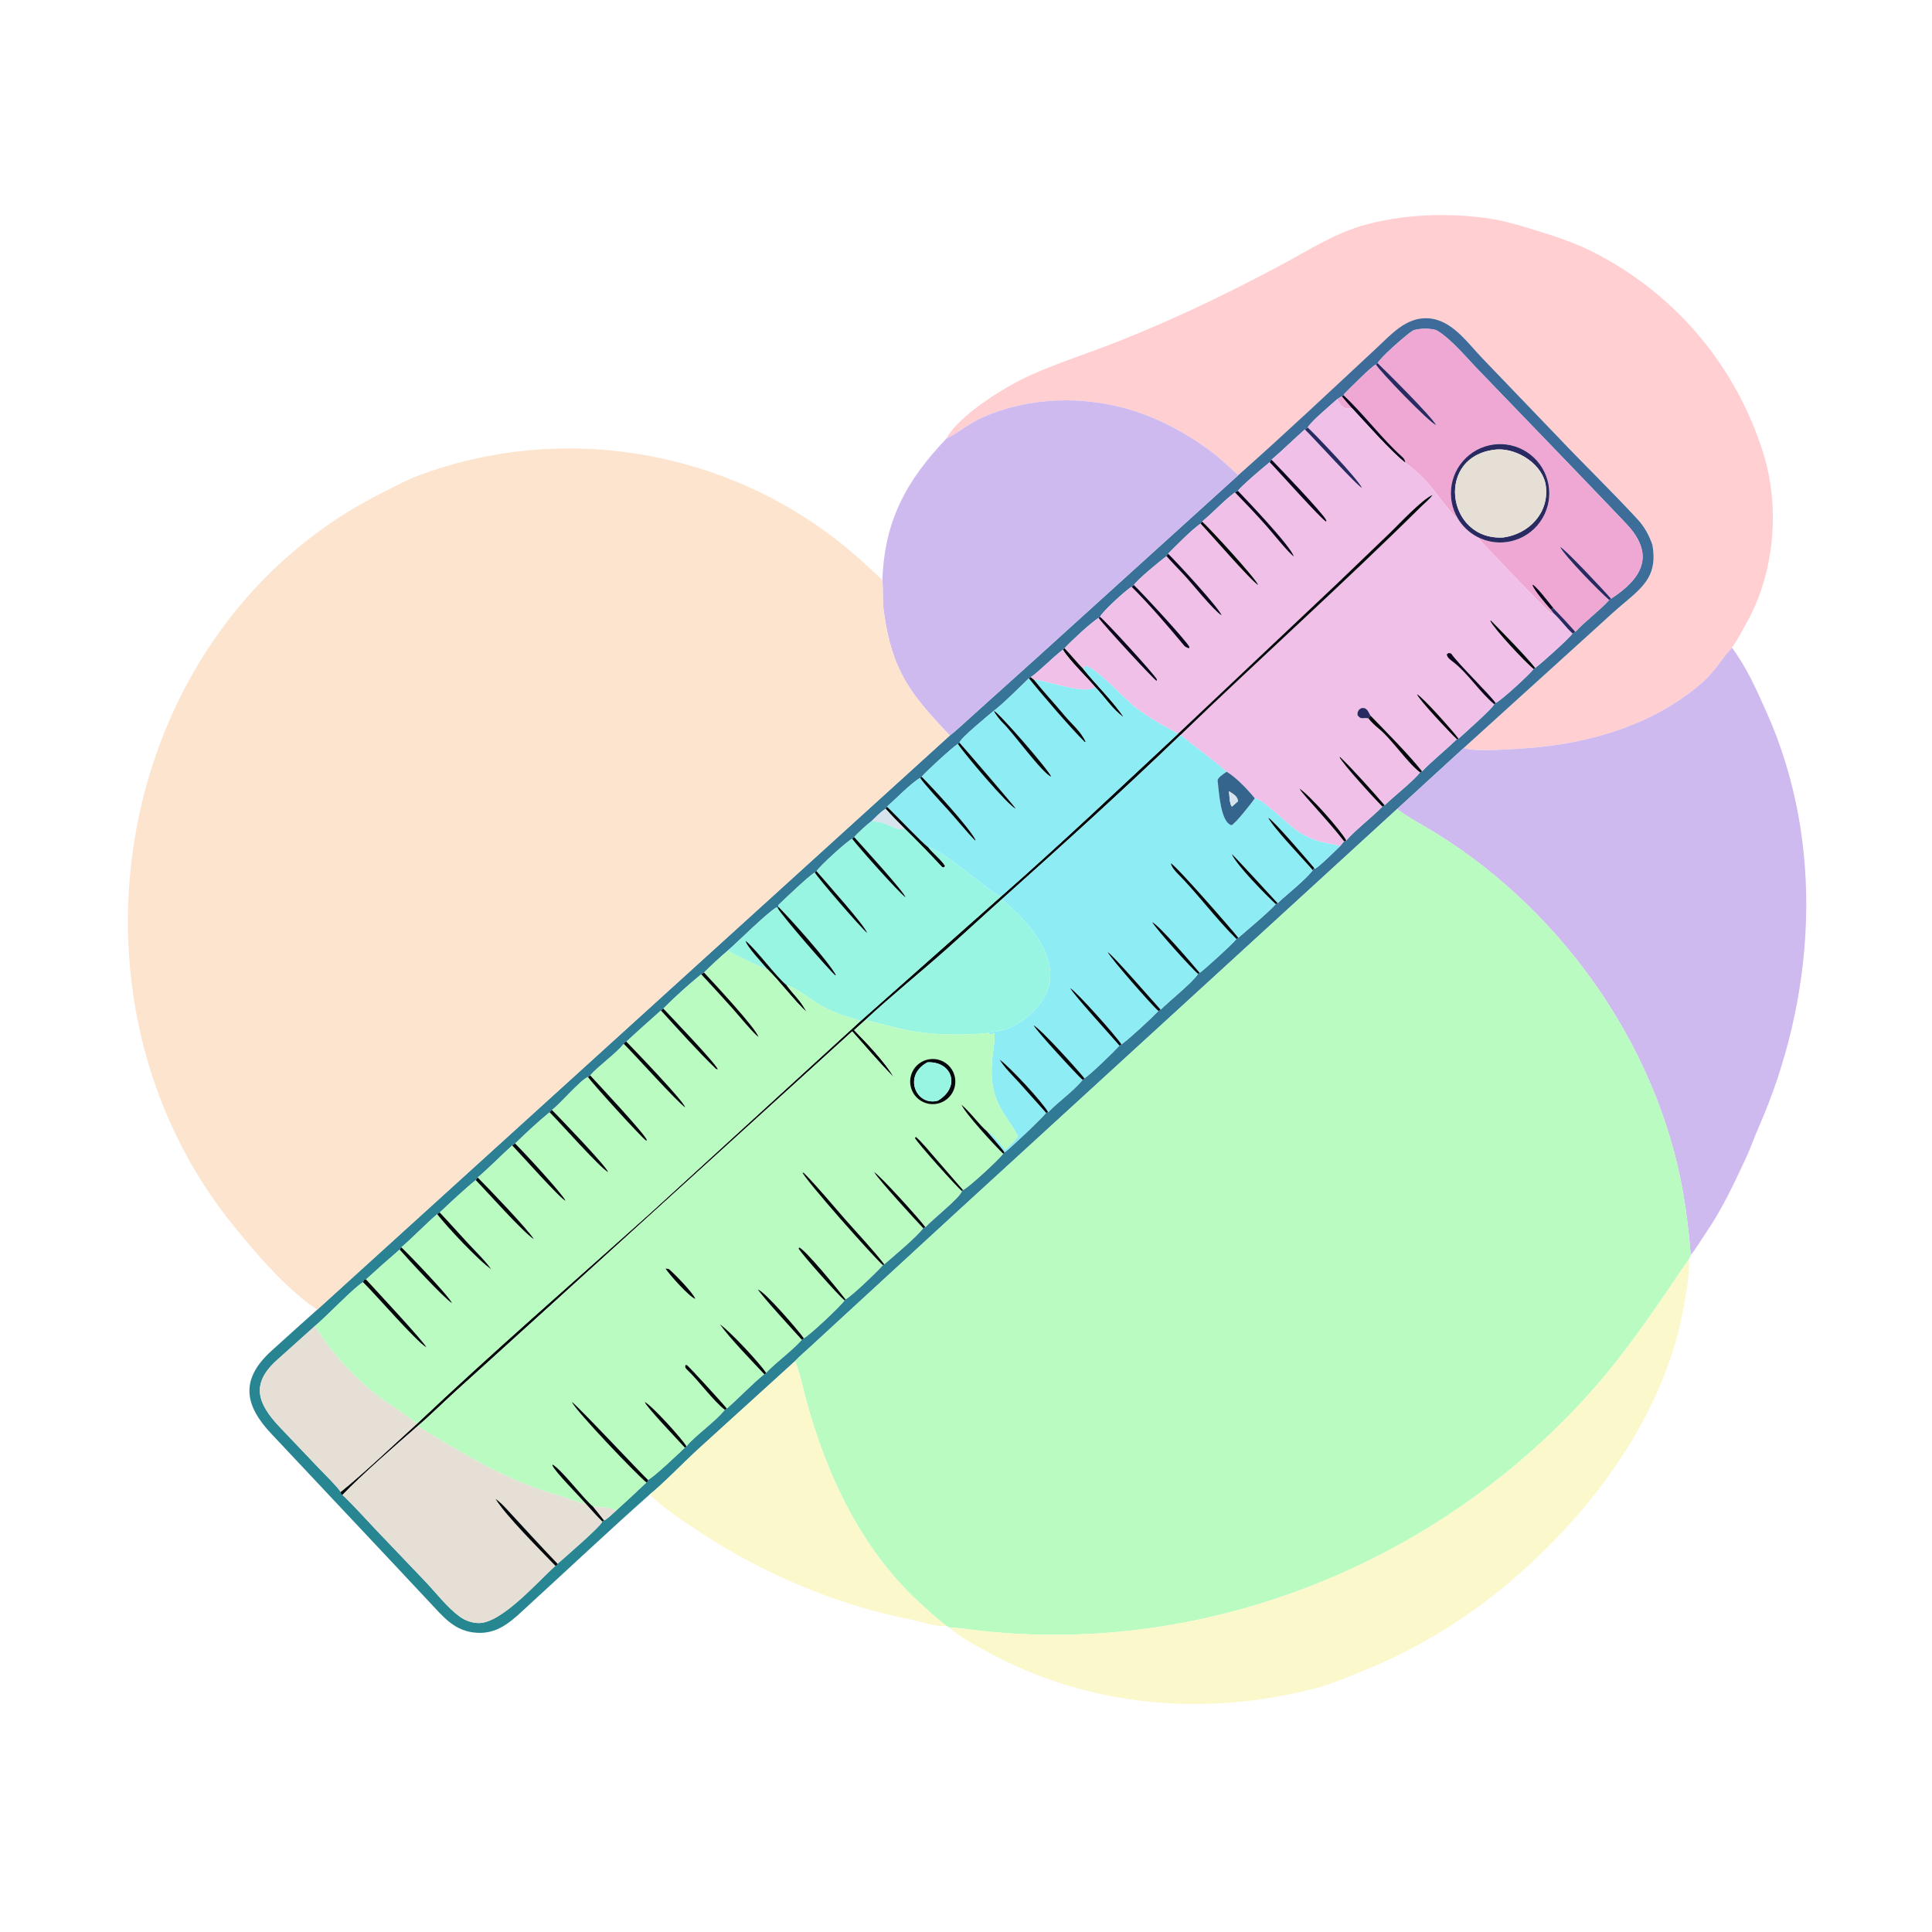<svg width="1024" height="1024" viewBox="0 0 1024 1024" fill="none" xmlns="http://www.w3.org/2000/svg">
<path d="M501.609 232.45C507.131 221.955 525.73 209.736 536.078 203.938C549.73 196.29 565.875 191.022 580.532 185.575C614.765 172.852 647.43 157.378 679.591 140.14C693.173 132.861 706.348 124.345 721.214 119.843C742.81 113.452 767.476 112.536 789.737 115.89C799.094 117.3 808.383 120.359 817.35 123.123C827.614 126.287 837.605 129.943 847.119 134.99C889.239 157.335 920.162 194.525 934.494 239.934C943.525 268.543 940.636 302.987 926.229 329.233C924.426 332.518 920.201 340.454 918.045 343.118L918.013 343.305C912.392 349.078 909.396 355.523 902.07 361.902C877.194 383.563 844.616 393.523 812.204 396.317C805.958 396.839 779.839 398.885 775.902 396.362L846.218 332.632C850.987 328.294 856.15 323.495 861.083 319.39C871.897 310.393 878.502 304.148 875.829 288.863C874.083 283.739 871.645 279.243 867.965 275.258C854.32 260.485 839.683 246.325 825.86 231.733L786.092 190.313C777.625 181.603 769.596 169.331 756.717 168.678C745.153 168.092 737.2 177.398 729.5 184.561C705.244 207.124 681.121 229.855 656.342 251.832C652.101 248.203 647.783 243.839 643.397 240.451C630.711 230.648 614.974 221.993 599.547 217.316C574.061 209.589 545.462 210.366 520.968 221.154C513.712 224.35 508.766 228.754 502.499 231.997L501.609 232.45Z" fill="#FFCFD2"/>
<path d="M656.341 251.832C681.12 229.855 705.243 207.124 729.499 184.561C737.199 177.398 745.152 168.092 756.716 168.678C769.595 169.331 777.624 181.603 786.091 190.313L825.859 231.733C839.682 246.325 854.319 260.485 867.964 275.258C871.644 279.243 874.082 283.739 875.828 288.863C878.501 304.148 871.896 310.393 861.082 319.39C856.149 323.495 850.986 328.294 846.217 332.632L775.901 396.362L740.449 428.826L507.523 642.024L447.258 697.46L429.723 713.612C427.572 715.602 423.035 719.545 421.367 721.45L369.544 768.515C362.542 774.949 351.279 786.578 344.289 792.161C322.699 811.324 301.768 831.074 280.473 850.546C272.311 858.009 265.072 865.95 253.222 865.437C240.845 864.902 234.959 856.869 227.043 848.527L207.302 827.467L144.016 760.138C129.768 745.132 126.945 731.455 143.705 716.136C151.703 708.825 159.992 701.462 168.075 694.214L503.428 389.819C505.768 388.226 514.77 379.863 517.312 377.598L548.568 349.479L656.341 251.832ZM730.216 192.518L729.277 193.216C727.173 193.901 714.82 206.426 712.353 208.921L712.214 209.597L711.159 210.047C710.491 210.448 709.324 211.086 708.773 211.559C706.304 213.734 693.946 224.235 693.143 226.624L691.595 227.624C685.735 232.782 679.7 238.75 673.942 243.647L672.963 244.992C670.706 246.731 656.661 258.655 656.158 260.184L654.565 260.981C648.591 265.393 643.038 271.623 637.158 276.431L636.334 277.531C631.478 280.887 623.454 289.149 619.099 293.466L618.328 294.816C615.8 296.463 601.735 308.099 601.019 310.137L599.798 311.041C597.097 312.372 583.702 324.709 583.052 326.981L582.3 327.486C578.306 329.932 567.452 340.007 564.23 343.6L563.345 344.375C558.041 348.285 550.814 355.938 546.295 358.934L545.325 359.534C541.724 363.018 530.226 374.408 526.759 376.706C523.993 379.063 508.678 391.492 508.571 393.675L507.699 394.311C505.167 395.723 490.207 409.49 488.508 411.705L487.736 412.336C483.282 414.635 474.302 423.948 470.086 427.547L469.379 428.658C466.653 430.446 464.264 432.961 461.906 435.239C459.777 436.837 454.402 441.616 452.757 443.709L451.65 444.563C448.4 446.28 434.841 458.733 432.776 461.721L431.828 462.388C426.977 465.808 416.996 475.502 412.468 479.768C412.499 480.068 412.448 480.403 412.602 480.663L412.334 481.511L411.53 480.933C405.679 484.564 391.645 498.734 385.708 503.86C381.73 507.28 376.839 511.75 373.155 515.461L371.672 516.394C364.691 522.12 357.944 528.151 351.584 534.56L350.304 535.581C344.182 541.046 337.998 546.503 332.002 552.101C330.838 552.623 331.251 552.187 330.63 553.309C326.002 558.812 317.304 564.884 312.81 569.98L311.634 570.848C307.836 572.118 295.684 586.413 292.527 588.268L291.317 589.543C285.394 594.315 278.535 600.742 273.058 606.078L271.496 607.119C267.141 610.915 256.679 621.432 253.162 624.072L252.16 625.493C245.852 630.585 238.997 637.081 233.072 642.643L231.702 643.534C225.191 649.18 218.975 655.749 212.71 661.11L211.822 662.324C205.743 667.522 199.891 672.729 194 678.134L192.944 678.392C192.824 678.66 192.479 679.353 192.442 679.603C188.193 681.791 172.589 698.23 166.889 702.838C160.208 708.82 153.332 714.959 146.692 720.954C132.497 733.769 136.771 744.172 148.258 756.378L169.121 778.298C171.409 780.679 179.395 788.579 180.541 790.752L180.742 791.985L181.543 792.321C187.303 797.793 193.677 804.929 199.223 810.774L225.705 838.518C231.296 844.442 237.095 852.045 243.651 856.817C246.552 858.929 250.196 860.254 253.801 860.254C266.006 860.256 285.039 838.256 294.384 829.915C295.256 829.709 294.83 829.899 295.512 828.837C299.218 825.546 318.408 809.088 319.247 806.425L320.195 805.84C321.677 805.326 325.152 801.91 326.559 800.644C332.008 795.758 337.292 790.76 342.622 785.744L343.204 785.382L343.434 784.376C346.92 782.629 359.555 770.522 362.975 767.277L363.857 766.588C368.096 761.082 378.675 754.005 384.165 747.218L385.22 746.553C391.621 741.008 398.85 733.3 405.063 728.344L405.566 728.383L406.009 727.626C411.492 721.864 419.417 716.311 424.997 710.12L426.037 709.296C429.38 707.484 445.391 692.43 447.618 689.245L448.117 688.645C450.935 687.515 465.701 673.253 467.941 670.541L468.659 670.093C473.107 666.285 486.494 655.042 489.289 650.919L490.495 650.465C493.34 646.95 509.251 634.527 509.817 631.244L510.402 630.738C513.4 629.452 529.394 614.609 531.719 611.49L532.425 610.815C534.748 609.299 552.781 592.252 554.438 589.799L555.558 589.512C560.984 583.791 568.122 579.097 573.815 572.384L574.767 571.531C578.135 569.32 590.604 557.261 593.312 554.166L594.363 553.568C598.786 550.383 610.189 539.799 613.967 535.844L615.165 535.144C619.013 531.183 632.817 520.108 634.985 516.151L635.827 515.636C638.334 513.942 653.523 500.136 655.335 497.679L656.315 497.039C661.404 492.633 671.802 484.029 676.186 479.204L677.149 478.699C682.052 474.022 692.003 466.343 695.794 461.197L696.494 459.99L696.919 460.494C699.305 459.289 708.098 450.597 710.328 448.395C711.003 447.663 711.745 446.677 712.38 445.884L713.568 445.484C717.405 440.762 727.728 432.682 732.713 427.501L733.878 426.802C737.918 422.838 749.749 413.42 752.654 409.363L753.721 408.834C758.163 404.109 766.99 396.812 772.168 391.804L773.055 391.523C775.864 388.877 790.935 375.679 791.969 373.239L792.704 372.59C795.402 371.531 810.748 357.41 812.855 354.603L813.676 354.008C816.811 351.717 831.239 338.819 833.493 335.761L834.962 334.888C839.712 329.624 847.844 323.621 852.909 318.002L853.854 317.305C853.877 317.302 853.9 317.3 853.923 317.297C870.6 306.451 877.373 293.956 862.07 277.728C851.614 266.64 840.754 255.487 830.261 244.486L783.95 196.451C777.788 190.161 769.282 179.747 761.683 175.241C759.336 173.85 750.981 173.943 748.731 175.322C745.546 177.273 731.149 189.866 730.216 192.518Z" fill="url(#paint0_linear_41_1834)"/>
<path d="M730.221 192.518C731.154 189.866 745.551 177.273 748.736 175.322C750.986 173.943 759.341 173.85 761.688 175.241C769.287 179.747 777.793 190.161 783.955 196.451L830.266 244.486C840.759 255.487 851.619 266.64 862.075 277.728C877.378 293.956 870.605 306.451 853.928 317.297C853.905 317.3 853.882 317.302 853.859 317.305C850.877 313.747 829.464 290.84 826.87 289.86C829.495 294.992 848.059 313.878 852.914 318.002C847.849 323.621 839.717 329.624 834.967 334.888C831.292 330.729 827.291 326.388 823.403 322.416C820.682 319.007 815.744 312.489 812.641 309.955L812.219 310.217C813.521 313.347 819.402 320.197 821.883 322.986L823.345 324.964L821.862 324.908C819.198 322.965 783.98 286.2 782.929 284.532C794.46 290.602 808.703 287.226 816.283 276.627C823.863 266.027 822.454 251.458 812.982 242.508C803.511 233.558 788.886 232.975 778.732 241.143C768.578 249.311 766.013 263.721 772.726 274.891C770.058 273.655 758.595 257.631 755.144 254.177C751.218 250.246 749.549 248.796 744.81 245.213C744.818 244.189 744.186 243.033 743.443 242.369C732.385 232.495 722.903 219.535 712.219 209.597L712.358 208.921C714.825 206.426 727.178 193.901 729.282 193.216C731.551 197.104 757.523 223.997 761.129 225.264C759.017 220.982 734.933 196.994 730.221 192.518Z" fill="#EFA8D3"/>
<path d="M729.281 193.216L730.22 192.518C734.932 196.994 759.016 220.982 761.128 225.264C757.522 223.997 731.55 197.104 729.281 193.216Z" fill="#282A61"/>
<path d="M708.773 211.559C709.324 211.086 710.491 210.448 711.159 210.047C712.954 212.156 714.792 214.384 716.638 216.435C711.707 216.796 711.113 215.78 708.773 211.559Z" fill="#EFA8D3"/>
<path d="M711.164 210.047L712.219 209.597C722.903 219.535 732.385 232.495 743.443 242.369C744.186 243.033 744.818 244.189 744.81 245.213C737.437 239.633 723.595 223.832 716.643 216.435C714.797 214.384 712.959 212.156 711.164 210.047Z" fill="#0C061D"/>
<path d="M501.61 232.45L502.5 231.997C508.767 228.754 513.713 224.35 520.969 221.154C545.463 210.366 574.062 209.589 599.548 217.316C614.975 221.993 630.712 230.648 643.398 240.451C647.784 243.839 652.102 248.203 656.343 251.832L548.57 349.479L517.314 377.598C514.772 379.863 505.77 388.226 503.43 389.819C482.836 368.136 472.747 355.876 468.417 324.001C467.724 318.897 468.099 312.802 467.68 307.426C468.801 275.707 480.477 254.691 501.61 232.45Z" fill="#CFBAF0"/>
<path d="M693.147 226.624C693.95 224.235 706.308 213.734 708.777 211.559C711.117 215.78 711.711 216.796 716.642 216.435C723.594 223.832 737.436 239.633 744.809 245.213C749.548 248.796 751.217 250.246 755.143 254.177C758.594 257.631 770.057 273.655 772.725 274.891C775.181 278.977 778.71 282.311 782.928 284.532C783.979 286.2 819.197 322.965 821.861 324.908L823.344 324.964C826.769 327.983 829.797 332.455 833.497 335.761C831.243 338.819 816.815 351.717 813.68 354.008C808.087 347.056 796.782 335.612 790.267 328.973L789.841 329.02C792.029 333.542 808.452 351.045 812.859 354.603C810.752 357.41 795.406 371.531 792.708 372.59C789.447 367.899 773.181 352.208 769.114 346.352C768.687 346.267 768.261 346.183 767.834 346.099L766.819 346.754C766.901 348.588 769.06 349.971 770.541 351.127C778.232 357.129 784.566 367.224 791.973 373.239C790.939 375.679 775.868 388.877 773.059 391.523C770.789 388.262 753.958 369.231 751.006 367.957C751.972 370.842 769.011 388.878 772.172 391.804C766.994 396.812 758.167 404.109 753.725 408.834C747.347 400.601 733.723 386.812 726.282 379.18C725.371 377.482 724.942 376.091 723.262 375.321C721.166 375.261 722.101 374.999 720.346 376.1C719.298 377.991 719.532 377.017 719.532 379.116C721.589 381.784 722.414 380.093 725.277 380.754C726.388 382.242 728.928 384.71 730.363 385.852C737.621 391.63 745.791 404.204 752.658 409.363C749.753 413.42 737.922 422.838 733.882 426.802C727.3 419.23 717.502 408.162 710.333 401.267L709.964 401.312C711.798 405.097 728.72 423.605 732.717 427.501C727.732 432.682 717.409 440.762 713.572 445.484C710.85 440.265 693.716 420.938 688.752 418.009C689.605 419.724 695.295 425.891 696.821 427.628C702.121 433.662 707.456 439.506 712.384 445.884C711.749 446.677 711.007 447.663 710.332 448.395C700.628 445.994 698.197 446.814 688.83 441.255C683.4 438.032 669.013 423.138 665.08 423.128C661.647 418.825 654.898 411.677 650.142 409.06C641.623 401.658 634.112 396.392 625.671 389.586C667.86 348.859 711.761 309.594 753.455 268.286C755.127 266.63 758.062 264.275 759.266 262.348C753.779 264.631 741.743 277.512 736.881 282.253L709.094 308.934L624.432 388.87C616.162 384.435 608.724 380.308 601.198 374.488C596.22 370.638 579.282 352.024 574.65 353.007C574.611 353.679 574.512 354.114 574.323 354.748C571.121 351.532 567.67 347.151 564.234 343.6C567.456 340.007 578.31 329.932 582.304 327.486C583.976 330.296 611.848 360.568 613.057 360.91L613.163 360.066C611.793 357.353 585.833 328.931 583.056 326.981C583.706 324.709 597.101 312.372 599.802 311.041C609.574 320.831 618.81 331.615 627.637 342.229C628.22 342.93 629.393 343.38 630.254 343.629L630.4 342.851C628.807 339.562 604.283 313.096 601.023 310.137C601.739 308.099 615.804 296.463 618.332 294.816C619.661 296.394 625.653 302.734 627.084 304.224C631.457 308.775 642.981 323.397 647.498 326.163C646.143 322.209 623.487 297.664 619.103 293.466C623.458 289.149 631.482 280.887 636.338 277.531C641.366 282.785 663.385 308.287 666.907 310.104C665.172 306.057 641.327 280.184 637.162 276.431C643.042 271.623 648.595 265.393 654.569 260.981C660.373 266.963 665.687 272.531 671.203 278.747C674.617 282.594 682.055 292.037 685.716 294.982C684.708 290.091 660.711 264.929 656.162 260.184C656.665 258.655 670.71 246.731 672.967 244.992C677.079 249.171 700.283 275.248 702.896 276.517L702.994 275.773C701.261 272.049 678.162 247.989 673.946 243.647C679.704 238.75 685.739 232.782 691.599 227.624C695.51 231.317 719.943 258.308 721.843 258.521C719.472 253.698 697.964 231.025 693.147 226.624Z" fill="#F1C0E8"/>
<path d="M691.602 227.624L693.15 226.624C697.967 231.025 719.475 253.698 721.846 258.521C719.946 258.308 695.513 231.317 691.602 227.624Z" fill="#282A61"/>
<path d="M772.727 274.891C766.014 263.721 768.579 249.311 778.733 241.143C788.887 232.975 803.512 233.558 812.983 242.508C822.455 251.458 823.864 266.027 816.284 276.627C808.704 287.226 794.461 290.602 782.93 284.532C778.712 282.311 775.183 278.977 772.727 274.891ZM793.872 238.207C760.301 240.542 766.264 286.789 796.843 284.86C810.297 283.008 821.086 271.96 819.344 257.688C817.975 246.469 804.862 237.831 793.872 238.207Z" fill="#282A61"/>
<path d="M168.081 694.214C166.425 692.803 164.007 691.332 162.201 689.901C147.863 678.544 136.25 664.918 124.721 650.833C24.356 528.723 60.261 331.078 204.31 260.285C210.017 257.481 215.507 254.394 221.506 252.145C298.577 223.244 386.148 238.383 449.391 290.957C455.837 296.316 461.707 301.749 467.684 307.426C468.103 312.802 467.728 318.897 468.421 324.001C472.751 355.876 482.84 368.136 503.434 389.819L168.081 694.214Z" fill="#FDE4CF"/>
<path d="M796.837 284.86C766.258 286.789 760.295 240.542 793.866 238.207C804.856 237.831 817.969 246.469 819.338 257.688C821.08 271.96 810.291 283.008 796.837 284.86Z" fill="#E6DFD5"/>
<path d="M672.969 244.992L673.948 243.647C678.164 247.989 701.263 272.049 702.996 275.773L702.898 276.517C700.285 275.248 677.081 249.171 672.969 244.992Z" fill="#0C061D"/>
<path d="M654.57 260.981L656.163 260.184C660.712 264.929 684.709 290.091 685.717 294.982C682.056 292.037 674.618 282.594 671.204 278.747C665.688 272.531 660.374 266.963 654.57 260.981Z" fill="#0C061D"/>
<path d="M624.434 388.87L709.096 308.934L736.883 282.253C741.745 277.512 753.781 264.631 759.268 262.348C758.064 264.275 755.129 266.63 753.457 268.286C711.763 309.594 667.862 348.859 625.673 389.586C594.835 419.31 562.9 448.114 530.973 476.654C521.192 485.38 511.631 494.267 501.816 502.996C487.729 515.526 472.394 527.842 458.659 540.622L452.7 545.997C459.142 552.547 469.168 563.037 473.671 570.858C466.857 564.244 458.231 553.961 451.688 546.673L290.961 692.593L241.846 737.074C235.441 742.875 227.745 750.477 221.352 755.885C209.479 766.215 192.258 781.18 181.549 792.321L180.748 791.985L180.547 790.752C192.659 781.043 209.196 765.246 220.926 754.676C260.645 717.032 304.202 679.308 344.967 642.725L456.125 541.133L530.471 475.224C562.793 446.833 592.997 418.135 624.434 388.87Z" fill="#06090B"/>
<path d="M636.336 277.531L637.16 276.431C641.325 280.184 665.17 306.057 666.905 310.104C663.383 308.287 641.364 282.785 636.336 277.531Z" fill="#06090B"/>
<path d="M852.911 318.002C848.056 313.878 829.492 294.992 826.867 289.86C829.461 290.84 850.874 313.747 853.856 317.305L852.911 318.002Z" fill="#282A61"/>
<path d="M618.328 294.816L619.099 293.466C623.483 297.664 646.139 322.209 647.494 326.163C642.977 323.397 631.453 308.775 627.08 304.224C625.649 302.734 619.657 296.394 618.328 294.816Z" fill="#0C061D"/>
<path d="M821.883 322.986C819.402 320.197 813.521 313.347 812.219 310.217L812.641 309.955C815.744 312.489 820.682 319.007 823.403 322.416L821.883 322.986Z" fill="#0C061D"/>
<path d="M599.805 311.041L601.026 310.137C604.286 313.096 628.81 339.562 630.403 342.851L630.257 343.629C629.396 343.38 628.223 342.93 627.64 342.229C618.813 331.615 609.577 320.831 599.805 311.041Z" fill="#0C061D"/>
<path d="M823.403 322.416C827.291 326.388 831.292 330.729 834.967 334.888L833.498 335.761C829.798 332.455 826.77 327.983 823.345 324.964L821.883 322.986L823.403 322.416Z" fill="#282A61"/>
<path d="M582.305 327.486L583.057 326.981C585.834 328.931 611.794 357.353 613.164 360.066L613.058 360.91C611.849 360.568 583.977 330.296 582.305 327.486Z" fill="#0C061D"/>
<path d="M812.862 354.603C808.455 351.045 792.032 333.542 789.844 329.02L790.27 328.973C796.785 335.612 808.09 347.056 813.683 354.008L812.862 354.603Z" fill="#06090B"/>
<path d="M775.905 396.362C779.842 398.885 805.961 396.839 812.207 396.317C844.619 393.523 877.197 383.563 902.073 361.902C909.399 355.523 912.395 349.078 918.016 343.305C925.966 354.097 931.157 365.909 936.554 378.044C967.484 447.582 962.262 529.18 931.932 597.969C929.687 603.063 927.873 608.46 925.492 613.553C919.196 627.019 912.86 640.794 904.413 653.076C901.712 657.003 899.098 661.637 896.099 665.226C895.486 656.862 894.425 647.563 893.222 639.276C881.568 559.008 830.137 484.473 761.556 441.912C754.519 437.544 747.135 433.754 740.453 428.826L775.905 396.362Z" fill="#CFBAF0"/>
<path d="M563.352 344.375L564.237 343.6C567.673 347.151 571.124 351.532 574.326 354.748C580.499 362.472 590.381 372.16 595.603 380.156C590.068 376.511 585.19 369.002 580.508 364.225C575.886 358.754 566.972 350.266 563.352 344.375Z" fill="#06090B"/>
<path d="M546.297 358.934C550.816 355.938 558.043 348.285 563.347 344.375C566.967 350.266 575.881 358.754 580.503 364.225C574.733 368.376 555.318 360.761 547.968 360.259L546.297 358.934Z" fill="#F1C0E8"/>
<path d="M791.974 373.239C784.567 367.224 778.233 357.129 770.542 351.127C769.061 349.971 766.902 348.588 766.82 346.754L767.835 346.099C768.262 346.183 768.688 346.267 769.115 346.352C773.182 352.208 789.448 367.899 792.709 372.59L791.974 373.239Z" fill="#0C061D"/>
<path d="M574.319 354.748C574.508 354.114 574.607 353.679 574.646 353.007C579.278 352.024 596.216 370.638 601.194 374.488C608.72 380.308 616.158 384.435 624.428 388.87C592.991 418.135 562.787 446.833 530.465 475.224C524.415 472.818 498.171 449.124 492.012 449.093C489.144 447.186 474.212 431.381 470.086 427.547C474.302 423.948 483.282 414.635 487.736 412.336C489.598 415.35 499.165 425.66 502.225 429.023C506.682 433.919 512.303 440.866 516.714 445.398L517.058 445.289C514.168 439.028 494.254 417.421 488.508 411.705C490.207 409.49 505.167 395.723 507.699 394.311C510.89 399.32 534.596 427.388 538.363 428.596C538.127 427.875 510.898 396.171 508.571 393.675C508.678 391.492 523.993 379.063 526.759 376.706C527.248 378.233 530.491 382.212 531.574 383.219C536.558 387.849 552.497 410.028 557.168 411.682C556.043 408.381 529.721 377.995 526.759 376.706C530.226 374.408 541.724 363.018 545.325 359.534C551.839 367.707 567.594 386.034 574.895 393.21L575.409 393.239C572.698 387.372 567.983 383.798 563.997 378.987C558.869 372.799 552.958 366.505 547.966 360.259C555.316 360.761 574.731 368.376 580.501 364.225C585.183 369.002 590.061 376.511 595.596 380.156C590.374 372.16 580.492 362.472 574.319 354.748Z" fill="#8EECF5"/>
<path d="M545.328 359.534L546.298 358.934L547.969 360.259C552.961 366.505 558.872 372.799 564 378.987C567.986 383.798 572.701 387.372 575.412 393.239L574.898 393.21C567.597 386.034 551.842 367.707 545.328 359.534Z" fill="#06090B"/>
<path d="M772.174 391.804C769.013 388.878 751.974 370.842 751.008 367.957C753.96 369.231 770.791 388.262 773.061 391.523L772.174 391.804Z" fill="#06090B"/>
<path d="M726.28 379.18C725.852 380.039 725.878 380.389 725.275 380.754C722.412 380.093 721.587 381.784 719.53 379.116C719.53 377.017 719.296 377.991 720.344 376.1C722.099 374.999 721.164 375.261 723.26 375.321C724.94 376.091 725.369 377.482 726.28 379.18Z" fill="#282A61"/>
<path d="M526.766 376.706C529.728 377.995 556.05 408.381 557.175 411.682C552.504 410.028 536.565 387.849 531.581 383.219C530.498 382.212 527.255 378.233 526.766 376.706Z" fill="#06090B"/>
<path d="M725.273 380.754C725.876 380.389 725.85 380.039 726.278 379.18C733.719 386.812 747.343 400.601 753.721 408.834L752.654 409.363C745.787 404.204 737.617 391.63 730.359 385.852C728.924 384.71 726.384 382.242 725.273 380.754Z" fill="#06090B"/>
<path d="M530.973 476.654C562.9 448.114 594.835 419.31 625.673 389.586C634.114 396.392 641.625 401.658 650.144 409.06C648.837 409.936 645.152 412.232 645.354 413.778C646.056 419.155 646.787 435.712 652.696 437.404C654.658 436.719 663.599 425.337 665.082 423.128C669.015 423.138 683.402 438.032 688.832 441.255C698.199 446.814 700.63 445.994 710.334 448.395C708.104 450.597 699.311 459.289 696.925 460.494L696.5 459.99C693.531 456.458 674.485 434.151 672.211 433.458C675.076 439.048 690.783 455.332 695.8 461.197C692.009 466.343 682.058 474.022 677.155 478.699C674.523 475.82 653.47 452.869 652.845 452.642C655.255 458.463 670.984 474.416 676.193 479.204C671.809 484.029 661.41 492.633 656.321 497.039C653.032 492.774 623.243 458.62 620.585 457.564C620.939 459.552 622.888 461.714 624.284 463.124C634.935 473.888 644.628 487.153 655.341 497.679C653.529 500.136 638.34 513.942 635.833 515.636C632.06 511.068 614.705 490.756 610.633 488.706C612.747 492.41 631.589 513.452 634.991 516.151C632.823 520.108 619.02 531.183 615.172 535.144C611.276 530.957 589.439 505.62 587.115 504.654C588.968 508.292 610.247 532.582 613.973 535.844C610.195 539.799 598.793 550.383 594.37 553.568C592.178 549.795 570.423 525.35 567.267 523.763C568.988 527.259 589.225 549.377 593.318 554.166C590.61 557.261 578.141 569.32 574.773 571.531C571.341 567.186 551.732 545.365 547.849 543.463C549.215 546.327 570.657 569.623 573.821 572.384C568.128 579.097 560.99 583.791 555.564 589.512C552.583 584.148 535.385 565.692 530.274 561.968L529.86 561.662C532.221 565.716 536.917 570.272 540.17 573.856L554.444 589.799C552.787 592.252 534.754 609.299 532.431 610.815C530.211 607.645 525.75 602.804 523.062 599.58C526.185 600.871 530.385 606.505 532.793 609.36C533.676 608.514 539.868 602.842 539.5 602.114C536.035 595.24 531.07 590.225 528.261 582.836C525.012 574.292 525.145 566.506 526.384 557.515C526.687 554.865 527.401 550.127 527.073 547.738C526.022 547.846 525.341 548.08 524.262 548.181L523.919 547.493C526.226 546.805 530.058 546.471 532.701 545.666C539.229 543.655 545.109 539.056 549.616 533.998C567.815 513.576 546.853 489.733 530.973 476.654Z" fill="#8EECF5"/>
<path d="M507.703 394.311L508.575 393.675C510.902 396.171 538.131 427.875 538.367 428.596C534.6 427.388 510.894 399.32 507.703 394.311Z" fill="#06090B"/>
<path d="M732.714 427.501C728.717 423.605 711.795 405.097 709.961 401.312L710.33 401.267C717.499 408.162 727.297 419.23 733.879 426.802L732.714 427.501Z" fill="#06090B"/>
<path d="M665.08 423.128C663.597 425.337 654.656 436.719 652.694 437.404C646.785 435.712 646.054 419.155 645.352 413.778C645.15 412.232 648.835 409.936 650.142 409.06C654.898 411.677 661.647 418.825 665.08 423.128ZM651.399 419.363C651.62 421.549 651.68 426.162 652.912 427.506C653.435 427.083 653.862 426.761 654.344 426.291L656.111 424.713C655.951 421.872 653.625 420.944 651.399 419.363Z" fill="#35658D"/>
<path d="M487.742 412.336L488.514 411.705C494.26 417.421 514.174 439.028 517.064 445.289L516.72 445.398C512.309 440.866 506.688 433.919 502.231 429.023C499.171 425.66 489.604 415.35 487.742 412.336Z" fill="#06090B"/>
<path d="M712.382 445.884C707.454 439.506 702.119 433.662 696.819 427.628C695.293 425.891 689.603 419.724 688.75 418.009C693.714 420.938 710.848 440.265 713.57 445.484L712.382 445.884Z" fill="#06090B"/>
<path d="M654.343 426.291C653.861 426.761 653.434 427.083 652.911 427.506C651.679 426.162 651.619 421.549 651.398 419.363C653.624 420.944 655.95 421.872 656.11 424.713L654.343 426.291Z" fill="#D7E3ED"/>
<path d="M469.383 428.658L470.09 427.547C474.216 431.381 489.148 447.186 492.016 449.093C494.461 452.215 498.986 455.745 500.934 458.956L500.319 459.795C500.024 459.766 499.729 459.736 499.434 459.707C493.685 453.442 485.33 444.886 479.519 439.247C476.118 435.794 472.566 432.298 469.383 428.658Z" fill="#06090B"/>
<path d="M461.906 435.239C464.264 432.961 466.653 430.446 469.379 428.658C472.562 432.298 476.114 435.794 479.515 439.247C476.003 440.703 471.235 436.935 467.314 436.055C465.289 435.6 463.951 435.451 461.906 435.239Z" fill="#D7E3ED"/>
<path d="M421.367 721.45C423.035 719.545 427.572 715.602 429.723 713.612L447.258 697.46L507.523 642.024L740.449 428.826C747.131 433.754 754.515 437.544 761.552 441.912C830.133 484.473 881.564 559.008 893.218 639.276C894.421 647.563 895.482 656.862 896.095 665.226L895.272 667.121C880.246 689.372 863.635 714.217 846.31 734.13C764.405 828.264 638 879.577 513.604 863.594C510.748 863.227 506.006 862.605 503.249 862.621L501.577 861.632C497.347 858.609 493.268 854.736 489.363 851.253C456.933 822.337 438.053 782.103 426.935 740.76C425.283 734.616 424.094 727.989 421.656 722.135L421.367 721.45Z" fill="#B9FBC0"/>
<path d="M695.8 461.197C690.783 455.332 675.076 439.048 672.211 433.458C674.485 434.151 693.531 456.458 696.5 459.99L695.8 461.197Z" fill="#06090B"/>
<path d="M452.76 443.709C454.405 441.616 459.78 436.837 461.909 435.239C463.954 435.451 465.292 435.6 467.317 436.055C471.238 436.935 476.006 440.703 479.518 439.247C485.329 444.886 493.684 453.442 499.433 459.707C499.728 459.736 500.023 459.766 500.318 459.795L500.933 458.956C498.985 455.745 494.46 452.215 492.015 449.093C498.174 449.124 524.418 472.818 530.468 475.224L456.122 541.133C447.847 538.355 442.925 537.411 434.635 532.689C430.073 530.091 421.176 522.796 416.959 522.227C410.606 516.827 401.809 504.349 395.258 498.68C395.223 501.059 404.787 511.328 406.935 513.852C404.528 513.467 388.27 505.465 385.711 503.86C391.648 498.734 405.682 484.564 411.533 480.933L412.337 481.511C414.499 485.425 439.423 514.223 442.734 516.961L443.021 516.726C438.376 508.676 419.703 487.878 412.605 480.663C412.451 480.403 412.502 480.068 412.471 479.768C416.999 475.502 426.98 465.808 431.831 462.388C433.597 465.549 456.275 491.779 459.629 494.516C458.212 490.286 437.545 467.349 432.779 461.721C434.844 458.733 448.403 446.28 451.653 444.563C454.811 448.85 476.41 473.188 479.932 475.578C479.344 472.837 455.973 447.303 452.76 443.709Z" fill="#98F5E1"/>
<path d="M451.656 444.563L452.763 443.709C455.976 447.303 479.347 472.837 479.935 475.578C476.413 473.188 454.814 448.85 451.656 444.563Z" fill="#06090B"/>
<path d="M676.191 479.204C670.982 474.416 655.254 458.463 652.844 452.642C653.469 452.869 674.522 475.82 677.154 478.699L676.191 479.204Z" fill="#06090B"/>
<path d="M655.334 497.679C644.621 487.153 634.927 473.888 624.276 463.124C622.88 461.714 620.932 459.552 620.578 457.564C623.236 458.62 653.025 492.774 656.314 497.039L655.334 497.679Z" fill="#06090B"/>
<path d="M431.828 462.388L432.776 461.721C437.542 467.349 458.209 490.286 459.626 494.516C456.272 491.779 433.594 465.549 431.828 462.388Z" fill="#06090B"/>
<path d="M458.656 540.622C472.391 527.842 487.726 515.526 501.813 502.996C511.628 494.267 521.189 485.38 530.97 476.654C546.85 489.733 567.812 513.576 549.613 533.998C545.106 539.056 539.226 543.655 532.698 545.666C530.055 546.471 526.223 546.805 523.916 547.493C510.384 548.953 492.829 548.594 479.662 545.79C472.869 544.344 465.547 542.26 458.656 540.622Z" fill="#98F5E1"/>
<path d="M412.604 480.663C419.702 487.878 438.375 508.676 443.02 516.726L442.733 516.961C439.422 514.223 414.498 485.425 412.336 481.511L412.604 480.663Z" fill="#06090B"/>
<path d="M634.992 516.151C631.59 513.452 612.747 492.41 610.633 488.706C614.705 490.756 632.061 511.068 635.834 515.636L634.992 516.151Z" fill="#06090B"/>
<path d="M406.935 513.852C404.787 511.328 395.223 501.059 395.258 498.68C401.809 504.349 410.606 516.827 416.959 522.227C420.957 527.684 423.986 529.71 427.574 536.455C421.115 530.519 413.89 520.814 406.935 513.852Z" fill="#06090B"/>
<path d="M373.157 515.461C376.841 511.75 381.732 507.28 385.71 503.86C388.269 505.465 404.527 513.467 406.934 513.852C413.889 520.814 421.114 530.519 427.573 536.455C423.985 529.71 420.956 527.684 416.958 522.227C421.175 522.796 430.072 530.091 434.634 532.689C442.924 537.411 447.846 538.355 456.121 541.133L344.963 642.725C304.198 679.308 260.641 717.032 220.922 754.676C218.184 752.062 207.647 745.094 203.855 742.45C189.601 732.511 176.079 717.694 166.891 702.838C172.591 698.23 188.195 681.791 192.444 679.603C199.22 686.253 220.389 710.815 225.912 714.073C225.591 712.062 198.126 682.667 194.002 678.134C199.893 672.729 205.745 667.522 211.824 662.324C216.184 667.333 235.153 687.965 239.576 690.689C238.128 687.128 216.388 664.475 212.712 661.11C218.977 655.749 225.193 649.18 231.704 643.534C236.866 650.194 253.71 668.239 260.359 672.708C257.925 669.296 255.033 666.276 252.132 663.264C245.638 656.523 239.524 649.424 233.074 642.643C238.999 637.081 245.854 630.585 252.162 625.493C258.519 632.042 276.937 652.876 282.973 656.805C279.983 651.769 258.222 629.079 253.164 624.072C256.681 621.432 267.143 610.915 271.498 607.119C275.39 611.123 297.17 635.669 299.726 636.41C298.037 632.585 276.985 609.978 273.06 606.078C278.537 600.742 285.396 594.315 291.319 589.543C296.19 594.354 318.405 619.476 322.353 621.256C320.983 617.684 296.984 592.82 292.529 588.268C295.686 586.413 307.838 572.118 311.636 570.848C313.79 574.122 339.841 602.78 342.446 604.552L342.876 604.263C341.685 600.895 316.945 574.456 312.812 569.98C317.306 564.884 326.004 558.812 330.632 553.309C335.744 558.256 359.721 585.049 363.21 586.932C361.9 583.097 336.639 556.897 332.004 552.101C338 546.503 344.184 541.046 350.306 535.581C359.392 545.528 369.95 557.341 379.563 566.611L380.463 566.745L380.601 566.953C378.791 562.907 356.063 539.399 351.586 534.56C357.946 528.151 364.693 522.12 371.674 516.394C377.41 522.549 383.046 528.717 388.642 534.974C391.237 537.874 399.282 547.662 401.939 549.576C401.127 545.436 377.611 520.24 373.157 515.461Z" fill="#B9FBC0"/>
<path d="M613.968 535.844C610.242 532.582 588.962 508.292 587.109 504.654C589.433 505.62 611.27 530.957 615.166 535.144L613.968 535.844Z" fill="#06090B"/>
<path d="M371.672 516.394L373.155 515.461C377.609 520.24 401.125 545.436 401.937 549.576C399.28 547.662 391.235 537.874 388.64 534.974C383.044 528.717 377.408 522.549 371.672 516.394Z" fill="#06090B"/>
<path d="M593.317 554.166C589.224 549.377 568.987 527.259 567.266 523.763C570.422 525.35 592.176 549.795 594.368 553.568L593.317 554.166Z" fill="#06090B"/>
<path d="M350.305 535.581L351.585 534.56C356.062 539.399 378.79 562.907 380.6 566.953L380.462 566.745L379.562 566.611C369.949 557.341 359.391 545.528 350.305 535.581Z" fill="#06090B"/>
<path d="M452.7 545.997L458.659 540.622C465.55 542.26 472.872 544.344 479.665 545.79C492.832 548.594 510.387 548.953 523.919 547.493L524.262 548.181C525.341 548.08 526.022 547.846 527.073 547.738C527.401 550.127 526.687 554.865 526.384 557.515C525.145 566.506 525.012 574.292 528.261 582.836C531.07 590.225 536.035 595.24 539.5 602.114C539.868 602.842 533.676 608.514 532.793 609.36C530.385 606.505 526.185 600.871 523.062 599.58C518.585 595.67 514.686 589.861 509.59 585.491C511.646 590.3 527.332 607.306 531.725 611.49C529.4 614.609 513.406 629.452 510.408 630.738L495.211 613.21C492.633 610.24 488.328 604.961 485.484 602.633L484.888 603.085C486.154 605.771 507.426 629.483 509.823 631.244C509.257 634.527 493.346 646.95 490.501 650.465C487.67 646.46 466.211 622.684 463.296 621.234C465.953 625.674 485.102 646.489 489.295 650.919C486.5 655.042 473.113 666.285 468.665 670.093C463.235 662.938 453.622 652.74 447.455 645.688C441.258 638.601 432.414 627.969 425.937 621.562L425.359 621.672L424.915 620.732L424.895 620.747C426.121 624.751 463.455 666.768 467.947 670.541C465.707 673.253 450.941 687.515 448.123 688.645C445.009 684.54 426.343 661.661 423.513 661.2L423.327 661.891C425.579 665.446 444.243 686.447 447.624 689.245C445.397 692.43 429.386 707.484 426.043 709.296C423.009 704.981 405.552 684.735 401.695 683.42C404.053 687.305 421.105 705.781 425.003 710.12C419.423 716.311 411.498 721.864 406.015 727.626C402.954 722.737 386.453 705.063 381.571 701.947C387.63 710.248 397.812 720.585 405.069 728.344C398.856 733.3 391.627 741.008 385.226 746.553C383.472 744.286 365.778 724.835 364 723.466L363.224 723.558C363.142 724.664 363.1 724.981 364.227 726.038C370.013 731.461 378.239 742.707 384.171 747.218C378.681 754.005 368.102 761.082 363.863 766.588C361.731 762.827 345.405 744.758 341.724 743.083C342.706 745.929 359.724 763.634 362.981 767.277C359.561 770.522 346.926 782.629 343.44 784.376C338.576 779.718 304.798 743.626 303.092 743.102C305.376 747.986 336.941 781.129 342.628 785.744C337.298 790.76 332.014 795.758 326.565 800.644C324.167 799.207 317.336 798.414 314.452 798.642C308.917 793.981 298.877 780.285 293.054 776.283L292.737 776.631C294.184 780.125 306.836 792.794 310.404 796.903C306.854 796.841 300.069 793.715 296.33 792.675C268.573 784.95 245.929 770.853 221.352 755.885C227.745 750.477 235.441 742.875 241.846 737.074L290.961 692.593L451.688 546.673C458.231 553.961 466.857 564.244 473.671 570.858C469.168 563.037 459.142 552.547 452.7 545.997ZM492.295 561.454C485.825 562.599 481.483 568.74 482.563 575.221C483.642 581.702 489.739 586.105 496.231 585.091C500.489 584.426 504.061 581.526 505.587 577.496C507.113 573.465 506.357 568.926 503.608 565.608C500.858 562.29 496.538 560.704 492.295 561.454ZM352.74 672.326C354.509 675.29 365.702 687.817 368.551 688.4C367.45 685.343 357.295 674.865 354.456 672.587L352.74 672.326Z" fill="#B9FBC0"/>
<path d="M573.816 572.384C570.652 569.623 549.21 546.327 547.844 543.463C551.727 545.365 571.336 567.186 574.768 571.531L573.816 572.384Z" fill="#06090B"/>
<path d="M330.633 553.309C331.254 552.187 330.841 552.623 332.005 552.101C336.64 556.897 361.901 583.097 363.211 586.932C359.722 585.049 335.745 558.256 330.633 553.309Z" fill="#06090B"/>
<path d="M496.231 585.091C489.739 586.105 483.642 581.702 482.563 575.221C481.483 568.74 485.825 562.599 492.295 561.454C496.538 560.704 500.858 562.29 503.608 565.608C506.357 568.926 507.113 573.465 505.587 577.496C504.061 581.526 500.489 584.426 496.231 585.091ZM491.567 563.058C478.244 570.224 485.799 586.573 497.09 583.367C509.484 575.958 504.487 562.396 491.567 563.058Z" fill="#06090B"/>
<path d="M497.084 583.367C485.793 586.573 478.238 570.224 491.561 563.058C504.481 562.396 509.478 575.958 497.084 583.367Z" fill="#98F5E1"/>
<path d="M529.859 561.662L530.273 561.968C535.384 565.692 552.582 584.148 555.563 589.512L554.443 589.799L540.169 573.856C536.916 570.272 532.22 565.716 529.859 561.662Z" fill="#06090B"/>
<path d="M311.641 570.848L312.817 569.98C316.95 574.456 341.69 600.895 342.881 604.263L342.451 604.552C339.846 602.78 313.795 574.122 311.641 570.848Z" fill="#06090B"/>
<path d="M509.586 585.491C514.682 589.861 518.581 595.67 523.058 599.58C525.746 602.804 530.207 607.645 532.427 610.815L531.721 611.49C527.328 607.306 511.642 590.3 509.586 585.491Z" fill="#06090B"/>
<path d="M291.32 589.543L292.53 588.268C296.985 592.82 320.984 617.684 322.354 621.256C318.406 619.476 296.191 594.354 291.32 589.543Z" fill="#06090B"/>
<path d="M509.818 631.244C507.421 629.483 486.149 605.771 484.883 603.085L485.479 602.633C488.323 604.961 492.628 610.24 495.206 613.21L510.403 630.738L509.818 631.244Z" fill="#06090B"/>
<path d="M271.5 607.119L273.062 606.078C276.987 609.978 298.039 632.585 299.728 636.41C297.172 635.669 275.392 611.123 271.5 607.119Z" fill="#06090B"/>
<path d="M467.943 670.541C463.451 666.768 426.117 624.751 424.891 620.747L424.911 620.732L425.355 621.672L425.933 621.562C432.41 627.969 441.254 638.601 447.451 645.688C453.618 652.74 463.231 662.938 468.661 670.093L467.943 670.541Z" fill="#06090B"/>
<path d="M489.296 650.919C485.103 646.489 465.954 625.674 463.297 621.234C466.212 622.684 487.671 646.46 490.502 650.465L489.296 650.919Z" fill="#06090B"/>
<path d="M252.164 625.493L253.166 624.072C258.224 629.079 279.985 651.769 282.975 656.805C276.939 652.876 258.521 632.042 252.164 625.493Z" fill="#06090B"/>
<path d="M231.703 643.534L233.073 642.643C239.523 649.424 245.637 656.523 252.131 663.264C255.032 666.276 257.924 669.296 260.358 672.708C253.709 668.239 236.865 650.194 231.703 643.534Z" fill="#06090B"/>
<path d="M447.617 689.245C444.236 686.447 425.572 665.446 423.32 661.891L423.506 661.2C426.336 661.661 445.002 684.54 448.116 688.645L447.617 689.245Z" fill="#06090B"/>
<path d="M211.828 662.324L212.716 661.11C216.392 664.475 238.132 687.128 239.58 690.689C235.157 687.965 216.188 667.333 211.828 662.324Z" fill="#06090B"/>
<path d="M503.25 862.621C506.007 862.605 510.749 863.227 513.605 863.594C638.001 879.577 764.406 828.264 846.311 734.13C863.636 714.217 880.247 689.372 895.273 667.121C895.436 675.479 893.841 684.818 892.363 692.987C882.401 748.03 846.946 797.094 805.834 833.604C780.805 855.832 753.142 873.259 722.067 885.758C714.15 888.977 705.607 892.632 697.416 894.773C639.343 909.95 578.183 904.945 525.022 876.388C518.603 872.94 508.276 867.622 503.25 862.621Z" fill="#FBF8CC"/>
<path d="M368.545 688.4C365.696 687.817 354.503 675.29 352.734 672.326L354.45 672.587C357.289 674.865 367.444 685.343 368.545 688.4Z" fill="#06090B"/>
<path d="M192.445 679.603C192.482 679.353 192.827 678.66 192.947 678.392L194.003 678.134C198.127 682.667 225.592 712.062 225.913 714.073C220.39 710.815 199.221 686.253 192.445 679.603Z" fill="#06090B"/>
<path d="M425.003 710.12C421.105 705.781 404.053 687.305 401.695 683.42C405.552 684.735 423.009 704.981 426.043 709.296L425.003 710.12Z" fill="#06090B"/>
<path d="M180.546 790.752C179.4 788.579 171.414 780.679 169.126 778.298L148.263 756.378C136.776 744.172 132.502 733.769 146.697 720.954C153.337 714.959 160.213 708.82 166.894 702.838C176.082 717.694 189.604 732.511 203.858 742.45C207.65 745.094 218.187 752.062 220.925 754.676C209.195 765.246 192.658 781.043 180.546 790.752Z" fill="#E6DFD5"/>
<path d="M381.57 701.947C386.452 705.063 402.953 722.737 406.014 727.626L405.571 728.383L405.068 728.344C397.811 720.585 387.629 710.248 381.57 701.947Z" fill="#06090B"/>
<path d="M344.289 792.161C351.279 786.578 362.542 774.949 369.544 768.515L421.367 721.45L421.656 722.135C424.094 727.989 425.283 734.616 426.935 740.76C438.053 782.103 456.933 822.337 489.363 851.253C493.268 854.736 497.347 858.609 501.577 861.632C498.207 862.935 486.608 859.131 482.34 858.29C443.618 850.655 405.431 834.483 372.382 812.983C363.028 806.897 352.329 799.848 344.289 792.161Z" fill="#FBF8CC"/>
<path d="M385.226 746.553L384.171 747.218C378.239 742.707 370.013 731.461 364.227 726.038C363.1 724.981 363.142 724.664 363.224 723.558L364 723.466C365.778 724.835 383.472 744.286 385.226 746.553Z" fill="#06090B"/>
<path d="M342.622 785.744C336.935 781.129 305.37 747.986 303.086 743.102C304.792 743.626 338.57 779.718 343.434 784.376L343.204 785.382L342.622 785.744Z" fill="#06090B"/>
<path d="M362.976 767.277C359.719 763.634 342.701 745.929 341.719 743.083C345.4 744.758 361.726 762.827 363.858 766.588L362.976 767.277Z" fill="#06090B"/>
<path d="M181.547 792.321C192.256 781.18 209.477 766.215 221.35 755.885C245.927 770.853 268.571 784.95 296.328 792.675C300.067 793.715 306.852 796.841 310.402 796.903C313.097 799.85 316.433 803.71 319.251 806.425C318.412 809.088 299.222 825.546 295.516 828.837C286.28 819.15 277.245 809.286 268.179 799.442C266.485 797.604 264.679 795.872 262.651 794.405C267.824 803.129 286.709 821.917 294.388 829.915C285.043 838.256 266.01 860.256 253.805 860.254C250.2 860.254 246.556 858.929 243.655 856.817C237.099 852.045 231.3 844.442 225.709 838.518L199.227 810.774C193.681 804.929 187.307 797.793 181.547 792.321Z" fill="#E6DFD5"/>
<path d="M310.401 796.903C306.833 792.794 294.181 780.125 292.734 776.631L293.051 776.283C298.874 780.285 308.914 793.981 314.449 798.642C316.322 800.967 318.423 803.47 320.198 805.84L319.25 806.425C316.432 803.71 313.096 799.85 310.401 796.903Z" fill="#06090B"/>
<path d="M262.648 794.405C264.676 795.872 266.482 797.604 268.176 799.442C277.242 809.286 286.277 819.15 295.513 828.837C294.831 829.899 295.257 829.709 294.385 829.915C286.706 821.917 267.821 803.129 262.648 794.405Z" fill="#06090B"/>
<path d="M314.445 798.642C317.329 798.414 324.16 799.207 326.558 800.644C325.151 801.91 321.676 805.326 320.194 805.84C318.419 803.47 316.318 800.967 314.445 798.642Z" fill="#E6DFD5"/>
<defs>
<linearGradient id="paint0_linear_41_1834" x1="682.307" y1="133.181" x2="325.45" y2="899.977" gradientUnits="userSpaceOnUse">
<stop stop-color="#3F6B9A"/>
<stop offset="1" stop-color="#268791"/>
</linearGradient>
</defs>
</svg>
